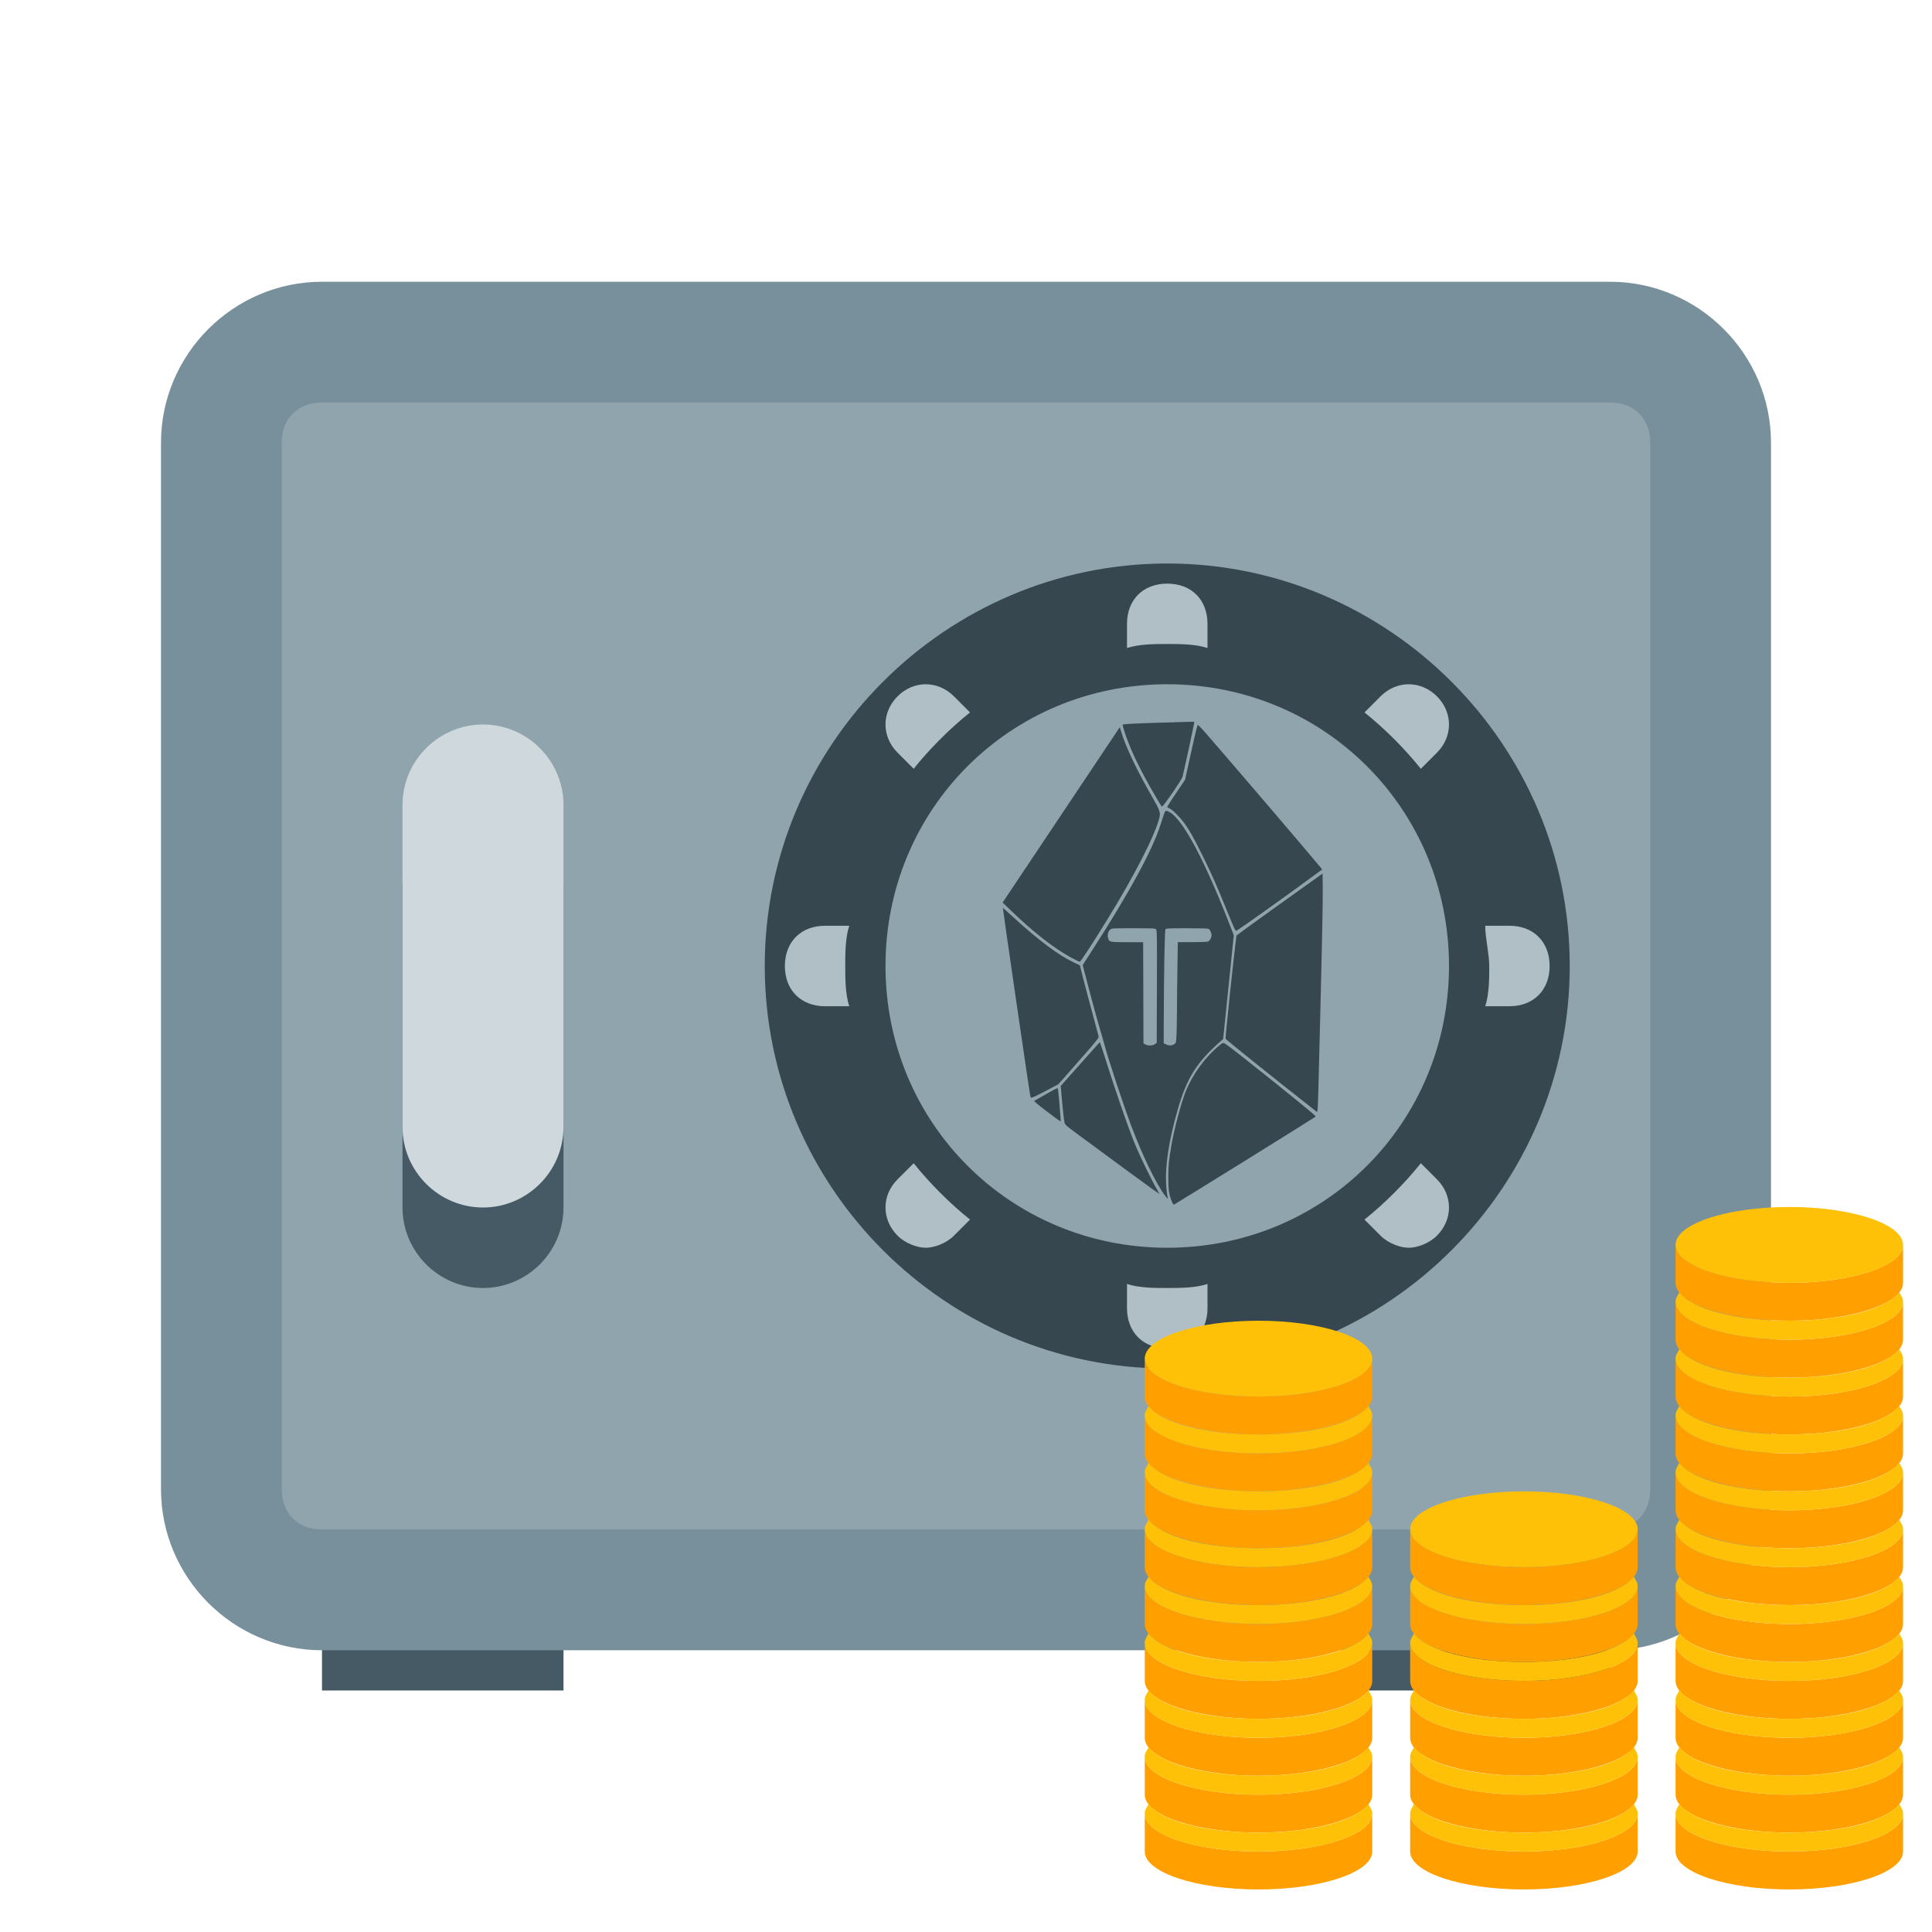 <?xml version="1.0" encoding="UTF-8" standalone="no"?>
<svg
   xmlns:dc="http://purl.org/dc/elements/1.1/"
   xmlns:cc="http://creativecommons.org/ns#"
   xmlns:rdf="http://www.w3.org/1999/02/22-rdf-syntax-ns#"
   xmlns:svg="http://www.w3.org/2000/svg"
   xmlns="http://www.w3.org/2000/svg"
   xmlns:sodipodi="http://sodipodi.sourceforge.net/DTD/sodipodi-0.dtd"
   xmlns:inkscape="http://www.inkscape.org/namespaces/inkscape"
   width="48px"
   height="48px"
   viewBox="0 0 48 48"
   version="1"
   enable-background="new 0 0 48 48"
   id="svg34"
   sodipodi:docname="safe-staking-block.svg"
   inkscape:version="1.0.2 (1.0.2+r75+1)">
  <defs
     id="defs38" />
  <sodipodi:namedview
     pagecolor="#ffffff"
     bordercolor="#666666"
     borderopacity="1"
     objecttolerance="10"
     gridtolerance="10"
     guidetolerance="10"
     inkscape:pageopacity="0"
     inkscape:pageshadow="2"
     inkscape:window-width="1360"
     inkscape:window-height="705"
     id="namedview36"
     showgrid="false"
     inkscape:zoom="9.9584205"
     inkscape:cx="37.264797"
     inkscape:cy="26.833531"
     inkscape:window-x="0"
     inkscape:window-y="30"
     inkscape:window-maximized="1"
     inkscape:current-layer="svg34" />
  <rect
     x="8"
     y="39"
     fill="#455A64"
     width="6"
     height="3"
     id="rect2" />
  <rect
     x="34"
     y="39"
     fill="#455A64"
     width="6"
     height="3"
     id="rect4" />
  <path
     fill="#78909C"
     d="M40,41H8c-2.2,0-4-1.8-4-4V11c0-2.2,1.8-4,4-4h32c2.2,0,4,1.8,4,4v26C44,39.2,42.2,41,40,41z"
     id="path6" />
  <path
     fill="#90A4AE"
     d="M40,38H8c-0.6,0-1-0.4-1-1V11c0-0.6,0.4-1,1-1h32c0.6,0,1,0.4,1,1v26C41,37.6,40.6,38,40,38z"
     id="path8" />
  <path
     fill="#37474F"
     d="M29,14c-5.5,0-10,4.5-10,10c0,5.5,4.5,10,10,10s10-4.5,10-10C39,18.5,34.5,14,29,14z M29,31 c-3.9,0-7-3.1-7-7c0-3.9,3.1-7,7-7s7,3.1,7,7C36,27.9,32.9,31,29,31z"
     id="path10" />
  <g
     fill="#B0BEC5"
     id="g28">
    <path
       d="M35.3,19.1l0.4-0.4c0.4-0.4,0.4-1,0-1.4s-1-0.4-1.4,0l-0.4,0.4C34.4,18.1,34.9,18.6,35.3,19.1z"
       id="path12" />
    <path
       d="M22.7,19.1c0.4-0.5,0.9-1,1.4-1.4l-0.4-0.4c-0.4-0.4-1-0.4-1.4,0s-0.4,1,0,1.4L22.7,19.1z"
       id="path14" />
    <path
       d="M21,24c0-0.3,0-0.7,0.1-1h-0.6c-0.6,0-1,0.4-1,1s0.4,1,1,1h0.6C21,24.7,21,24.3,21,24z"
       id="path16" />
    <path
       d="M29,16c0.3,0,0.7,0,1,0.1v-0.6c0-0.6-0.4-1-1-1s-1,0.4-1,1v0.6C28.3,16,28.7,16,29,16z"
       id="path18" />
    <path
       d="M35.3,28.9c-0.4,0.5-0.9,1-1.4,1.4l0.4,0.4c0.2,0.2,0.5,0.3,0.7,0.3s0.5-0.1,0.7-0.3c0.4-0.4,0.4-1,0-1.4 L35.3,28.9z"
       id="path20" />
    <path
       d="M22.7,28.9l-0.4,0.4c-0.4,0.4-0.4,1,0,1.4c0.2,0.2,0.5,0.3,0.7,0.3s0.5-0.1,0.7-0.3l0.4-0.4 C23.6,29.9,23.1,29.4,22.7,28.9z"
       id="path22" />
    <path
       d="M37.5,23h-0.6c0,0.3,0.1,0.7,0.1,1s0,0.7-0.1,1h0.6c0.6,0,1-0.4,1-1S38.1,23,37.5,23z"
       id="path24" />
    <path
       d="M29,32c-0.3,0-0.7,0-1-0.1v0.6c0,0.6,0.4,1,1,1s1-0.4,1-1v-0.6C29.7,32,29.3,32,29,32z"
       id="path26" />
  </g>
  <path
     fill="#455A64"
     d="M12,20c-1.1,0-2,0.9-2,2v8c0,1.1,0.9,2,2,2s2-0.9,2-2v-8C14,20.9,13.1,20,12,20z"
     id="path30" />
  <path
     fill="#CFD8DC"
     d="M12,18c-1.1,0-2,0.9-2,2v8c0,1.1,0.9,2,2,2s2-0.9,2-2v-8C14,18.9,13.1,18,12,18z"
     id="path32" />
  <g
     id="g1291"
     transform="matrix(0.471,0,0,0.471,26.557,27.161)">
    <g
       fill="#ffa000"
       id="g1197">
      <path
         d="m 38,13 c -3.3,0 -6,-0.9 -6,-2 0,0.4 0,1.6 0,2 0,1.1 2.7,2 6,2 3.3,0 6,-0.9 6,-2 0,-0.4 0,-1.6 0,-2 0,1.1 -2.7,2 -6,2 z"
         id="path1175" />
      <path
         d="m 38,10 c -3.3,0 -6,-0.9 -6,-2 0,0.4 0,1.6 0,2 0,1.1 2.7,2 6,2 3.3,0 6,-0.9 6,-2 0,-0.4 0,-1.6 0,-2 0,1.1 -2.7,2 -6,2 z"
         id="path1177" />
      <path
         d="m 38,16 c -3.3,0 -6,-0.9 -6,-2 0,0.4 0,1.6 0,2 0,1.1 2.7,2 6,2 3.3,0 6,-0.9 6,-2 0,-0.4 0,-1.6 0,-2 0,1.1 -2.7,2 -6,2 z"
         id="path1179" />
      <path
         d="m 38,19 c -3.3,0 -6,-0.9 -6,-2 0,0.4 0,1.6 0,2 0,1.1 2.7,2 6,2 3.3,0 6,-0.9 6,-2 0,-0.4 0,-1.6 0,-2 0,1.1 -2.7,2 -6,2 z"
         id="path1181" />
      <path
         d="m 38,22 c -3.3,0 -6,-0.9 -6,-2 0,0.4 0,1.6 0,2 0,1.1 2.7,2 6,2 3.3,0 6,-0.9 6,-2 0,-0.4 0,-1.6 0,-2 0,1.1 -2.7,2 -6,2 z"
         id="path1183" />
      <path
         d="m 38,25 c -3.3,0 -6,-0.9 -6,-2 0,0.4 0,1.6 0,2 0,1.1 2.7,2 6,2 3.3,0 6,-0.9 6,-2 0,-0.4 0,-1.6 0,-2 0,1.1 -2.7,2 -6,2 z"
         id="path1185" />
      <path
         d="m 38,28 c -3.3,0 -6,-0.9 -6,-2 0,0.4 0,1.6 0,2 0,1.1 2.7,2 6,2 3.3,0 6,-0.9 6,-2 0,-0.4 0,-1.6 0,-2 0,1.1 -2.7,2 -6,2 z"
         id="path1187" />
      <path
         d="m 38,31 c -3.3,0 -6,-0.9 -6,-2 0,0.4 0,1.6 0,2 0,1.1 2.7,2 6,2 3.3,0 6,-0.9 6,-2 0,-0.4 0,-1.6 0,-2 0,1.1 -2.7,2 -6,2 z"
         id="path1189" />
      <path
         d="m 38,34 c -3.3,0 -6,-0.9 -6,-2 0,0.4 0,1.6 0,2 0,1.1 2.7,2 6,2 3.3,0 6,-0.9 6,-2 0,-0.4 0,-1.6 0,-2 0,1.1 -2.7,2 -6,2 z"
         id="path1191" />
      <path
         d="m 38,37 c -3.3,0 -6,-0.9 -6,-2 0,0.4 0,1.6 0,2 0,1.1 2.7,2 6,2 3.3,0 6,-0.9 6,-2 0,-0.4 0,-1.6 0,-2 0,1.1 -2.7,2 -6,2 z"
         id="path1193" />
      <path
         d="m 38,40 c -3.3,0 -6,-0.9 -6,-2 0,0.4 0,1.6 0,2 0,1.1 2.7,2 6,2 3.3,0 6,-0.9 6,-2 0,-0.4 0,-1.6 0,-2 0,1.1 -2.7,2 -6,2 z"
         id="path1195" />
    </g>
    <g
       fill="#ffc107"
       id="g1221">
      <ellipse
         cx="38"
         cy="8"
         rx="6"
         ry="2"
         id="ellipse1199" />
      <path
         d="m 38,12 c -2.8,0 -5.1,-0.6 -5.8,-1.5 -0.1,0.2 -0.2,0.3 -0.2,0.5 0,1.1 2.7,2 6,2 3.3,0 6,-0.9 6,-2 0,-0.2 -0.1,-0.3 -0.2,-0.5 -0.7,0.9 -3,1.5 -5.8,1.5 z"
         id="path1201" />
      <path
         d="m 38,15 c -2.8,0 -5.1,-0.6 -5.8,-1.5 -0.1,0.2 -0.2,0.3 -0.2,0.5 0,1.1 2.7,2 6,2 3.3,0 6,-0.9 6,-2 0,-0.2 -0.1,-0.3 -0.2,-0.5 -0.7,0.9 -3,1.5 -5.8,1.5 z"
         id="path1203" />
      <path
         d="m 38,18 c -2.8,0 -5.1,-0.6 -5.8,-1.5 -0.1,0.2 -0.2,0.3 -0.2,0.5 0,1.1 2.7,2 6,2 3.3,0 6,-0.9 6,-2 0,-0.2 -0.1,-0.3 -0.2,-0.5 -0.7,0.9 -3,1.5 -5.8,1.5 z"
         id="path1205" />
      <path
         d="m 38,21 c -2.8,0 -5.1,-0.6 -5.8,-1.5 -0.1,0.2 -0.2,0.3 -0.2,0.5 0,1.1 2.7,2 6,2 3.3,0 6,-0.9 6,-2 0,-0.2 -0.1,-0.3 -0.2,-0.5 -0.7,0.9 -3,1.5 -5.8,1.5 z"
         id="path1207" />
      <path
         d="m 38,24 c -2.8,0 -5.1,-0.6 -5.8,-1.5 -0.1,0.2 -0.2,0.3 -0.2,0.5 0,1.1 2.7,2 6,2 3.3,0 6,-0.9 6,-2 0,-0.2 -0.1,-0.3 -0.2,-0.5 -0.7,0.9 -3,1.5 -5.8,1.5 z"
         id="path1209" />
      <path
         d="m 38,27 c -2.8,0 -5.1,-0.6 -5.8,-1.5 -0.1,0.2 -0.2,0.3 -0.2,0.5 0,1.1 2.7,2 6,2 3.3,0 6,-0.9 6,-2 0,-0.2 -0.1,-0.3 -0.2,-0.5 -0.7,0.9 -3,1.5 -5.8,1.5 z"
         id="path1211" />
      <path
         d="m 38,30 c -2.8,0 -5.1,-0.6 -5.8,-1.5 -0.1,0.2 -0.2,0.3 -0.2,0.5 0,1.1 2.7,2 6,2 3.3,0 6,-0.9 6,-2 0,-0.2 -0.1,-0.3 -0.2,-0.5 -0.7,0.9 -3,1.5 -5.8,1.5 z"
         id="path1213" />
      <path
         d="m 38,33 c -2.8,0 -5.1,-0.6 -5.8,-1.5 -0.1,0.2 -0.2,0.3 -0.2,0.5 0,1.1 2.7,2 6,2 3.3,0 6,-0.9 6,-2 0,-0.2 -0.1,-0.3 -0.2,-0.5 -0.7,0.9 -3,1.5 -5.8,1.5 z"
         id="path1215" />
      <path
         d="m 38,36 c -2.8,0 -5.1,-0.6 -5.8,-1.5 -0.1,0.2 -0.2,0.3 -0.2,0.5 0,1.1 2.7,2 6,2 3.3,0 6,-0.9 6,-2 0,-0.2 -0.1,-0.3 -0.2,-0.5 -0.7,0.9 -3,1.5 -5.8,1.5 z"
         id="path1217" />
      <path
         d="m 38,39 c -2.8,0 -5.1,-0.6 -5.8,-1.5 -0.1,0.2 -0.2,0.3 -0.2,0.5 0,1.1 2.7,2 6,2 3.3,0 6,-0.9 6,-2 0,-0.2 -0.1,-0.3 -0.2,-0.5 -0.7,0.9 -3,1.5 -5.8,1.5 z"
         id="path1219" />
    </g>
    <g
       fill="#ffa000"
       id="g1241">
      <path
         d="m 10,19 c -3.3,0 -6,-0.9 -6,-2 0,0.4 0,1.6 0,2 0,1.1 2.7,2 6,2 3.3,0 6,-0.9 6,-2 0,-0.4 0,-1.6 0,-2 0,1.1 -2.7,2 -6,2 z"
         id="path1223" />
      <path
         d="m 10,16 c -3.3,0 -6,-0.9 -6,-2 0,0.4 0,1.6 0,2 0,1.1 2.7,2 6,2 3.3,0 6,-0.9 6,-2 0,-0.4 0,-1.6 0,-2 0,1.1 -2.7,2 -6,2 z"
         id="path1225" />
      <path
         d="m 10,22 c -3.3,0 -6,-0.9 -6,-2 0,0.4 0,1.6 0,2 0,1.1 2.7,2 6,2 3.3,0 6,-0.9 6,-2 0,-0.4 0,-1.6 0,-2 0,1.1 -2.7,2 -6,2 z"
         id="path1227" />
      <path
         d="m 10,25 c -3.3,0 -6,-0.9 -6,-2 0,0.4 0,1.6 0,2 0,1.1 2.7,2 6,2 3.3,0 6,-0.9 6,-2 0,-0.4 0,-1.6 0,-2 0,1.1 -2.7,2 -6,2 z"
         id="path1229" />
      <path
         d="m 10,28 c -3.3,0 -6,-0.9 -6,-2 0,0.4 0,1.6 0,2 0,1.1 2.7,2 6,2 3.3,0 6,-0.9 6,-2 0,-0.4 0,-1.6 0,-2 0,1.1 -2.7,2 -6,2 z"
         id="path1231" />
      <path
         d="m 10,31 c -3.3,0 -6,-0.9 -6,-2 0,0.4 0,1.6 0,2 0,1.1 2.7,2 6,2 3.3,0 6,-0.9 6,-2 0,-0.4 0,-1.6 0,-2 0,1.1 -2.7,2 -6,2 z"
         id="path1233" />
      <path
         d="m 10,34 c -3.3,0 -6,-0.9 -6,-2 0,0.4 0,1.6 0,2 0,1.1 2.7,2 6,2 3.3,0 6,-0.9 6,-2 0,-0.4 0,-1.6 0,-2 0,1.1 -2.7,2 -6,2 z"
         id="path1235" />
      <path
         d="m 10,37 c -3.3,0 -6,-0.9 -6,-2 0,0.4 0,1.6 0,2 0,1.1 2.7,2 6,2 3.3,0 6,-0.9 6,-2 0,-0.4 0,-1.6 0,-2 0,1.1 -2.7,2 -6,2 z"
         id="path1237" />
      <path
         d="m 10,40 c -3.3,0 -6,-0.9 -6,-2 0,0.4 0,1.6 0,2 0,1.1 2.7,2 6,2 3.3,0 6,-0.9 6,-2 0,-0.4 0,-1.6 0,-2 0,1.1 -2.7,2 -6,2 z"
         id="path1239" />
    </g>
    <g
       fill="#ffc107"
       id="g1261">
      <ellipse
         cx="10"
         cy="14"
         rx="6"
         ry="2"
         id="ellipse1243" />
      <path
         d="M 10,18 C 7.2,18 4.9,17.4 4.2,16.5 4.1,16.7 4,16.8 4,17 c 0,1.1 2.7,2 6,2 3.3,0 6,-0.9 6,-2 0,-0.2 -0.1,-0.3 -0.2,-0.5 -0.7,0.9 -3,1.5 -5.8,1.5 z"
         id="path1245" />
      <path
         d="M 10,21 C 7.2,21 4.9,20.4 4.2,19.5 4.1,19.7 4,19.8 4,20 c 0,1.1 2.7,2 6,2 3.3,0 6,-0.9 6,-2 0,-0.2 -0.1,-0.3 -0.2,-0.5 -0.7,0.9 -3,1.5 -5.8,1.5 z"
         id="path1247" />
      <path
         d="M 10,24 C 7.2,24 4.9,23.4 4.2,22.5 4.1,22.7 4,22.8 4,23 c 0,1.1 2.7,2 6,2 3.3,0 6,-0.9 6,-2 0,-0.2 -0.1,-0.3 -0.2,-0.5 -0.7,0.9 -3,1.5 -5.8,1.5 z"
         id="path1249" />
      <path
         d="M 10,27 C 7.2,27 4.9,26.4 4.2,25.5 4.1,25.7 4,25.8 4,26 c 0,1.1 2.7,2 6,2 3.3,0 6,-0.9 6,-2 0,-0.2 -0.1,-0.3 -0.2,-0.5 -0.7,0.9 -3,1.5 -5.8,1.5 z"
         id="path1251" />
      <path
         d="M 10,30 C 7.2,30 4.9,29.4 4.2,28.5 4.1,28.7 4,28.8 4,29 c 0,1.1 2.7,2 6,2 3.3,0 6,-0.9 6,-2 0,-0.2 -0.1,-0.3 -0.2,-0.5 -0.7,0.9 -3,1.5 -5.8,1.5 z"
         id="path1253" />
      <path
         d="M 10,33 C 7.2,33 4.9,32.4 4.2,31.5 4.1,31.7 4,31.8 4,32 c 0,1.1 2.7,2 6,2 3.3,0 6,-0.9 6,-2 0,-0.2 -0.1,-0.3 -0.2,-0.5 -0.7,0.9 -3,1.5 -5.8,1.5 z"
         id="path1255" />
      <path
         d="M 10,36 C 7.2,36 4.9,35.4 4.2,34.5 4.1,34.7 4,34.8 4,35 c 0,1.1 2.7,2 6,2 3.3,0 6,-0.9 6,-2 0,-0.2 -0.1,-0.3 -0.2,-0.5 -0.7,0.9 -3,1.5 -5.8,1.5 z"
         id="path1257" />
      <path
         d="M 10,39 C 7.2,39 4.9,38.4 4.2,37.5 4.1,37.7 4,37.8 4,38 c 0,1.1 2.7,2 6,2 3.3,0 6,-0.9 6,-2 0,-0.2 -0.1,-0.3 -0.2,-0.5 -0.7,0.9 -3,1.5 -5.8,1.5 z"
         id="path1259" />
    </g>
    <g
       fill="#ffa000"
       id="g1275">
      <path
         d="m 24,28 c -3.3,0 -6,-0.9 -6,-2 0,0.4 0,1.6 0,2 0,1.1 2.7,2 6,2 3.3,0 6,-0.9 6,-2 0,-0.4 0,-1.6 0,-2 0,1.1 -2.7,2 -6,2 z"
         id="path1263" />
      <path
         d="m 24,25 c -3.3,0 -6,-0.9 -6,-2 0,0.4 0,1.6 0,2 0,1.1 2.7,2 6,2 3.3,0 6,-0.9 6,-2 0,-0.4 0,-1.6 0,-2 0,1.1 -2.7,2 -6,2 z"
         id="path1265" />
      <path
         d="m 24,31 c -3.3,0 -6,-0.9 -6,-2 0,0.4 0,1.6 0,2 0,1.1 2.7,2 6,2 3.3,0 6,-0.9 6,-2 0,-0.4 0,-1.6 0,-2 0,1.1 -2.7,2 -6,2 z"
         id="path1267" />
      <path
         d="m 24,34 c -3.3,0 -6,-0.9 -6,-2 0,0.4 0,1.6 0,2 0,1.1 2.7,2 6,2 3.3,0 6,-0.9 6,-2 0,-0.4 0,-1.6 0,-2 0,1.1 -2.7,2 -6,2 z"
         id="path1269" />
      <path
         d="m 24,37 c -3.3,0 -6,-0.9 -6,-2 0,0.4 0,1.6 0,2 0,1.1 2.7,2 6,2 3.3,0 6,-0.9 6,-2 0,-0.4 0,-1.6 0,-2 0,1.1 -2.7,2 -6,2 z"
         id="path1271" />
      <path
         d="m 24,40 c -3.3,0 -6,-0.9 -6,-2 0,0.4 0,1.6 0,2 0,1.1 2.7,2 6,2 3.3,0 6,-0.9 6,-2 0,-0.4 0,-1.6 0,-2 0,1.1 -2.7,2 -6,2 z"
         id="path1273" />
    </g>
    <g
       fill="#ffc107"
       id="g1289">
      <ellipse
         cx="24"
         cy="23"
         rx="6"
         ry="2"
         id="ellipse1277" />
      <path
         d="m 24,27 c -2.8,0 -5.1,-0.6 -5.8,-1.5 -0.1,0.2 -0.2,0.3 -0.2,0.5 0,1.1 2.7,2 6,2 3.3,0 6,-0.9 6,-2 0,-0.2 -0.1,-0.3 -0.2,-0.5 -0.7,0.9 -3,1.5 -5.8,1.5 z"
         id="path1279" />
      <path
         d="m 24,30 c -2.8,0 -5.1,-0.6 -5.8,-1.5 -0.1,0.2 -0.2,0.3 -0.2,0.5 0,1.1 2.7,2 6,2 3.3,0 6,-0.9 6,-2 0,-0.2 -0.1,-0.3 -0.2,-0.5 -0.7,0.9 -3,1.5 -5.8,1.5 z"
         id="path1281" />
      <path
         d="m 24,33 c -2.8,0 -5.1,-0.6 -5.8,-1.5 -0.1,0.2 -0.2,0.3 -0.2,0.5 0,1.1 2.7,2 6,2 3.3,0 6,-0.9 6,-2 0,-0.2 -0.1,-0.3 -0.2,-0.5 -0.7,0.9 -3,1.5 -5.8,1.5 z"
         id="path1283" />
      <path
         d="m 24,36 c -2.8,0 -5.1,-0.6 -5.8,-1.5 -0.1,0.2 -0.2,0.3 -0.2,0.5 0,1.1 2.7,2 6,2 3.3,0 6,-0.9 6,-2 0,-0.2 -0.1,-0.3 -0.2,-0.5 -0.7,0.9 -3,1.5 -5.8,1.5 z"
         id="path1285" />
      <path
         d="m 24,39 c -2.8,0 -5.1,-0.6 -5.8,-1.5 -0.1,0.2 -0.2,0.3 -0.2,0.5 0,1.1 2.7,2 6,2 3.3,0 6,-0.9 6,-2 0,-0.2 -0.1,-0.3 -0.2,-0.5 -0.7,0.9 -3,1.5 -5.8,1.5 z"
         id="path1287" />
    </g>
  </g>
  <path
     style="fill:#37474f;fill-opacity:1;stroke-width:0.015"
     d="m 29.117,29.855 c -0.071,-0.162 -0.092,-0.297 -0.091,-0.606 8.64e-4,-0.296 0.013,-0.421 0.076,-0.789 0.066,-0.39 0.243,-1.057 0.353,-1.334 0.174,-0.439 0.493,-0.872 0.858,-1.167 0.08,-0.065 0.078,-0.065 0.223,0.041 0.275,0.202 1.849,1.464 2.09,1.676 0.037,0.033 0.064,0.063 0.06,0.067 -0.026,0.025 -3.404,2.123 -3.5,2.174 -0.032,0.017 -0.036,0.014 -0.07,-0.061 z m -0.172,-0.15 c -0.224,-0.298 -0.557,-0.986 -0.836,-1.724 -0.198,-0.525 -0.586,-1.701 -0.679,-2.059 -0.021,-0.08 -0.054,-0.196 -0.073,-0.258 -0.055,-0.176 -0.221,-0.776 -0.345,-1.253 l -0.113,-0.434 0.253,-0.393 c 0.92,-1.432 1.474,-2.453 1.68,-3.092 0.114,-0.355 0.11,-0.346 0.147,-0.346 0.018,0 0.063,0.019 0.1,0.043 0.33,0.211 0.86,1.21 1.457,2.746 l 0.117,0.301 -0.132,1.289 -0.132,1.289 -0.08,0.071 c -0.583,0.516 -0.824,0.902 -1.05,1.687 -0.221,0.766 -0.318,1.413 -0.285,1.884 0.008,0.108 0.021,0.224 0.03,0.256 0.009,0.032 0.013,0.062 0.009,0.066 -0.004,0.004 -0.034,-0.029 -0.067,-0.073 z m -0.246,-3.767 0.04,-0.03 0.004,-1.395 c 0.004,-1.282 0.002,-1.398 -0.021,-1.423 -0.023,-0.026 -0.06,-0.028 -0.562,-0.028 -0.519,0 -0.538,0.001 -0.576,0.031 -0.052,0.041 -0.076,0.131 -0.055,0.209 0.028,0.105 0.033,0.106 0.477,0.106 h 0.395 l 0.004,1.257 0.004,1.257 0.053,0.029 c 0.066,0.036 0.18,0.03 0.238,-0.014 z m 0.483,-0.002 c 0.036,-0.027 0.038,-0.038 0.048,-0.222 0.005,-0.107 0.01,-0.39 0.011,-0.63 9.31e-4,-0.24 0.006,-0.715 0.012,-1.056 l 0.01,-0.62 h 0.358 c 0.235,0 0.371,-0.006 0.395,-0.017 0.043,-0.019 0.084,-0.096 0.084,-0.155 0,-0.057 -0.038,-0.139 -0.073,-0.158 -0.02,-0.011 -0.204,-0.016 -0.541,-0.016 -0.445,0 -0.513,0.003 -0.53,0.024 -0.02,0.024 -0.041,1.119 -0.043,2.311 l -0.001,0.523 0.064,0.03 c 0.074,0.034 0.149,0.029 0.206,-0.014 z m -0.609,3.564 c -0.194,-0.139 -0.744,-0.543 -1.842,-1.352 -0.224,-0.165 -0.266,-0.202 -0.282,-0.249 -0.015,-0.046 -0.052,-0.392 -0.087,-0.822 l -0.008,-0.098 0.479,-0.538 c 0.264,-0.296 0.483,-0.542 0.488,-0.547 0.005,-0.005 0.043,0.102 0.086,0.237 0.28,0.895 0.583,1.777 0.777,2.261 0.128,0.319 0.405,0.889 0.583,1.199 0.023,0.039 0.039,0.071 0.036,0.071 -0.003,-3.4e-5 -0.107,-0.073 -0.231,-0.162 z m -2.285,-1.678 c -0.025,-0.019 -0.138,-0.104 -0.252,-0.188 -0.114,-0.085 -0.238,-0.182 -0.276,-0.217 l -0.069,-0.063 0.186,-0.107 c 0.31,-0.178 0.391,-0.22 0.403,-0.207 0.006,0.007 0.023,0.158 0.037,0.336 0.014,0.178 0.029,0.359 0.034,0.402 0.005,0.043 0.003,0.079 -0.004,0.078 -0.007,-3.88e-4 -0.033,-0.016 -0.058,-0.035 z m 6.383,-0.233 c -1.077,-0.846 -2.217,-1.761 -2.222,-1.782 -0.008,-0.033 0.199,-2.006 0.254,-2.432 l 0.017,-0.131 0.197,-0.147 c 0.109,-0.081 0.59,-0.427 1.069,-0.77 l 0.872,-0.623 0.005,0.344 c 0.005,0.414 -0.018,1.497 -0.111,5.118 -0.005,0.203 -0.014,0.39 -0.019,0.416 l -0.009,0.048 z m -7.073,-0.358 c -0.029,-0.138 -0.688,-4.667 -0.681,-4.674 0.002,-0.002 0.115,0.099 0.251,0.224 0.64,0.584 1.117,0.942 1.504,1.127 l 0.158,0.076 0.078,0.31 c 0.043,0.171 0.145,0.557 0.227,0.859 0.082,0.302 0.153,0.567 0.158,0.59 0.009,0.037 -0.014,0.069 -0.226,0.316 -0.13,0.151 -0.357,0.41 -0.504,0.576 l -0.268,0.302 -0.229,0.122 c -0.258,0.137 -0.416,0.214 -0.442,0.214 -0.01,8e-6 -0.021,-0.019 -0.026,-0.041 z m 1.035,-3.427 C 26.176,23.553 25.692,23.176 25.118,22.624 l -0.208,-0.201 1.456,-2.179 1.456,-2.179 0.035,0.119 c 0.108,0.365 0.392,0.962 0.775,1.626 0.173,0.3 0.202,0.379 0.177,0.488 -0.094,0.42 -0.615,1.44 -1.306,2.561 -0.375,0.608 -0.64,1.013 -0.676,1.035 -0.007,0.004 -0.093,-0.037 -0.192,-0.091 z m 4.046,-0.716 c -0.013,-0.019 -0.103,-0.234 -0.202,-0.477 -0.242,-0.599 -0.374,-0.895 -0.611,-1.375 -0.216,-0.437 -0.324,-0.627 -0.457,-0.804 -0.111,-0.148 -0.293,-0.326 -0.357,-0.349 -0.028,-0.01 -0.051,-0.027 -0.051,-0.037 0,-0.011 0.099,-0.166 0.221,-0.347 l 0.221,-0.327 0.102,-0.466 c 0.11,-0.505 0.184,-0.821 0.205,-0.878 0.013,-0.033 0.034,-0.012 0.306,0.301 0.669,0.77 2.388,2.781 2.73,3.195 l 0.063,0.077 -0.048,0.036 c -0.759,0.562 -2.057,1.488 -2.088,1.488 -0.007,0 -0.023,-0.016 -0.035,-0.035 z m -1.913,-3.202 c -0.282,-0.476 -0.514,-0.92 -0.666,-1.276 -0.106,-0.248 -0.217,-0.574 -0.206,-0.604 0.006,-0.016 0.155,-0.026 0.75,-0.046 0.408,-0.014 0.806,-0.026 0.885,-0.027 l 0.143,-0.002 -0.005,0.043 c -0.005,0.045 -0.264,1.241 -0.287,1.324 -0.022,0.081 -0.477,0.741 -0.511,0.741 -0.006,0 -0.053,-0.069 -0.103,-0.154 z"
     id="path973" />
</svg>
